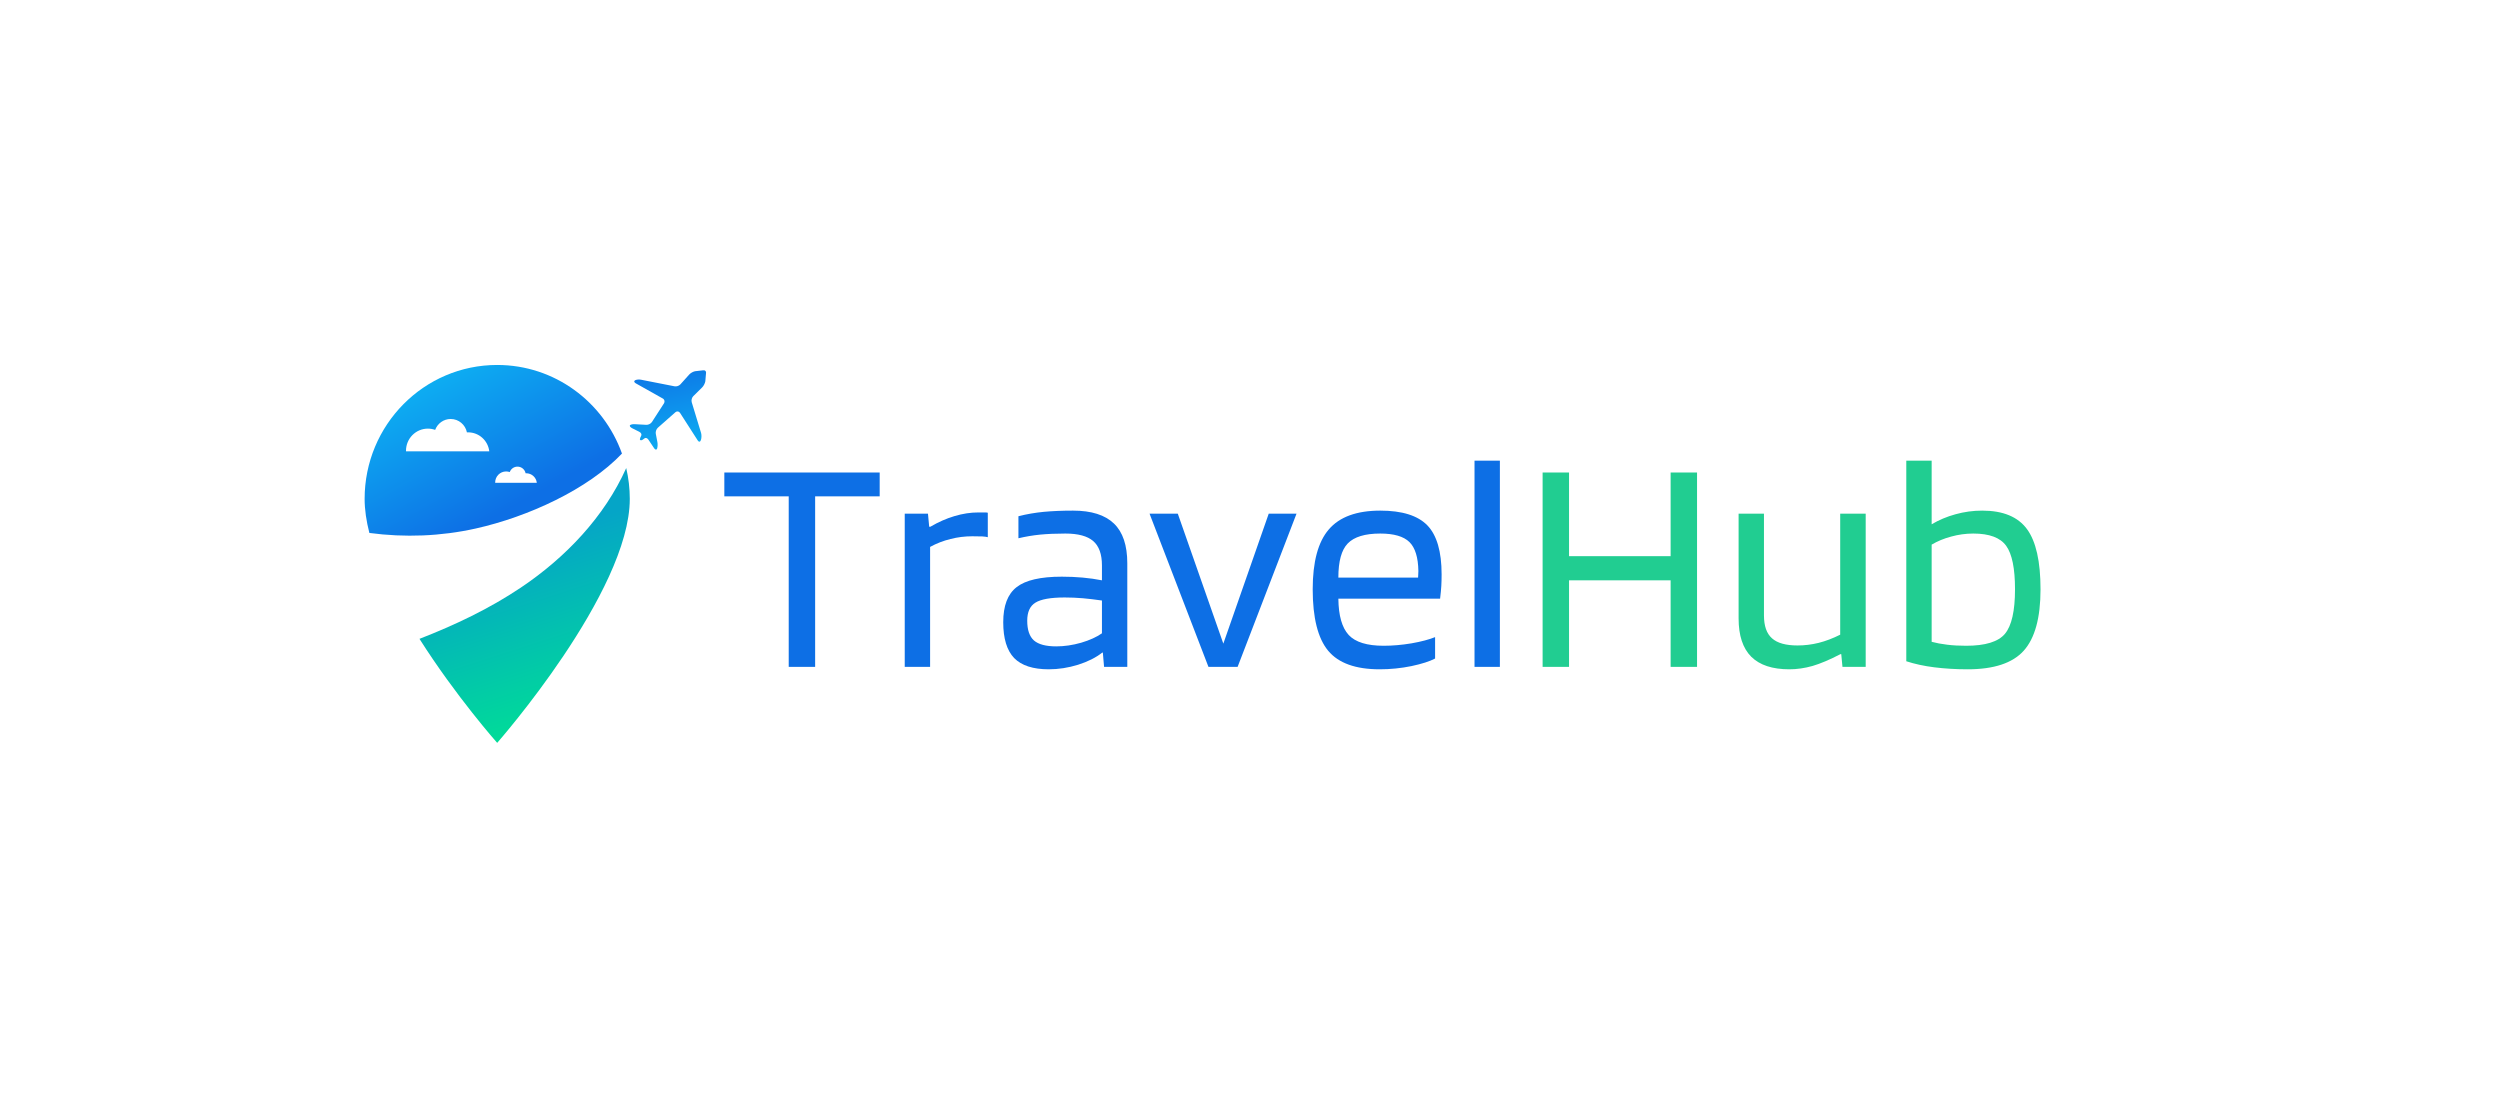 <svg xmlns="http://www.w3.org/2000/svg" xmlns:xlink="http://www.w3.org/1999/xlink" width="343" zoomAndPan="magnify" viewBox="0 0 257.25 114.75" height="153" preserveAspectRatio="xMidYMid meet" version="1.0"><defs><g/><clipPath id="854901f8e2"><path d="M 37.512 37.555 L 64 37.555 L 64 56 L 37.512 56 Z M 37.512 37.555 " clip-rule="nonzero"/></clipPath><clipPath id="ff35d45d3c"><path d="M 51.16 37.555 C 43.625 37.555 37.52 43.727 37.52 51.336 C 37.52 52.438 37.695 53.617 38.008 54.84 C 41.648 55.328 45.371 55.184 48.957 54.383 C 54.34 53.18 60.5 50.355 64 46.672 C 62.105 41.355 57.074 37.555 51.16 37.555 Z M 41.781 46.441 L 41.777 46.383 C 41.777 45.125 42.785 44.105 44.031 44.105 C 44.293 44.105 44.543 44.152 44.777 44.234 C 45.02 43.582 45.645 43.113 46.375 43.113 C 47.199 43.113 47.887 43.703 48.047 44.492 C 48.086 44.488 48.125 44.488 48.168 44.488 C 49.293 44.488 50.219 45.34 50.348 46.445 L 41.781 46.445 Z M 50.953 49.68 L 50.953 49.648 C 50.953 49.02 51.457 48.512 52.082 48.512 C 52.211 48.512 52.336 48.535 52.453 48.574 C 52.574 48.246 52.883 48.016 53.25 48.016 C 53.664 48.016 54.008 48.309 54.086 48.703 C 54.105 48.703 54.125 48.699 54.148 48.699 C 54.711 48.699 55.176 49.125 55.238 49.68 Z M 50.953 49.68 " clip-rule="nonzero"/></clipPath><linearGradient x1="166.613" gradientTransform="matrix(0.111, 0, 0, 0.112, 37.519, 37.556)" y1="198.552" x2="44.78" gradientUnits="userSpaceOnUse" y2="-24.463" id="f2524b0dba"><stop stop-opacity="1" stop-color="rgb(5.099%, 43.5%, 89.799%)" offset="0"/><stop stop-opacity="1" stop-color="rgb(5.099%, 43.5%, 89.799%)" offset="0.25"/><stop stop-opacity="1" stop-color="rgb(5.099%, 43.5%, 89.799%)" offset="0.281"/><stop stop-opacity="1" stop-color="rgb(5.099%, 43.535%, 89.807%)" offset="0.289"/><stop stop-opacity="1" stop-color="rgb(5.099%, 43.747%, 89.85%)" offset="0.297"/><stop stop-opacity="1" stop-color="rgb(5.099%, 44.099%, 89.92%)" offset="0.305"/><stop stop-opacity="1" stop-color="rgb(5.099%, 44.452%, 89.992%)" offset="0.312"/><stop stop-opacity="1" stop-color="rgb(5.099%, 44.804%, 90.063%)" offset="0.32"/><stop stop-opacity="1" stop-color="rgb(5.099%, 45.157%, 90.135%)" offset="0.328"/><stop stop-opacity="1" stop-color="rgb(5.099%, 45.509%, 90.207%)" offset="0.336"/><stop stop-opacity="1" stop-color="rgb(5.099%, 45.862%, 90.279%)" offset="0.344"/><stop stop-opacity="1" stop-color="rgb(5.099%, 46.214%, 90.35%)" offset="0.352"/><stop stop-opacity="1" stop-color="rgb(5.099%, 46.567%, 90.421%)" offset="0.359"/><stop stop-opacity="1" stop-color="rgb(5.099%, 46.919%, 90.492%)" offset="0.367"/><stop stop-opacity="1" stop-color="rgb(5.099%, 47.27%, 90.564%)" offset="0.375"/><stop stop-opacity="1" stop-color="rgb(5.099%, 47.623%, 90.636%)" offset="0.383"/><stop stop-opacity="1" stop-color="rgb(5.099%, 47.975%, 90.707%)" offset="0.391"/><stop stop-opacity="1" stop-color="rgb(5.099%, 48.328%, 90.779%)" offset="0.398"/><stop stop-opacity="1" stop-color="rgb(5.099%, 48.68%, 90.851%)" offset="0.406"/><stop stop-opacity="1" stop-color="rgb(5.099%, 49.033%, 90.921%)" offset="0.414"/><stop stop-opacity="1" stop-color="rgb(5.099%, 49.385%, 90.993%)" offset="0.422"/><stop stop-opacity="1" stop-color="rgb(5.099%, 49.738%, 91.064%)" offset="0.43"/><stop stop-opacity="1" stop-color="rgb(5.099%, 50.09%, 91.136%)" offset="0.438"/><stop stop-opacity="1" stop-color="rgb(5.099%, 50.443%, 91.208%)" offset="0.445"/><stop stop-opacity="1" stop-color="rgb(5.099%, 50.795%, 91.28%)" offset="0.451"/><stop stop-opacity="1" stop-color="rgb(5.099%, 50.97%, 91.316%)" offset="0.453"/><stop stop-opacity="1" stop-color="rgb(5.099%, 51.146%, 91.351%)" offset="0.461"/><stop stop-opacity="1" stop-color="rgb(5.099%, 51.498%, 91.423%)" offset="0.469"/><stop stop-opacity="1" stop-color="rgb(5.099%, 51.851%, 91.493%)" offset="0.477"/><stop stop-opacity="1" stop-color="rgb(5.099%, 52.203%, 91.565%)" offset="0.484"/><stop stop-opacity="1" stop-color="rgb(5.099%, 52.556%, 91.637%)" offset="0.492"/><stop stop-opacity="1" stop-color="rgb(5.099%, 52.908%, 91.708%)" offset="0.5"/><stop stop-opacity="1" stop-color="rgb(5.099%, 53.261%, 91.78%)" offset="0.508"/><stop stop-opacity="1" stop-color="rgb(5.099%, 53.613%, 91.852%)" offset="0.516"/><stop stop-opacity="1" stop-color="rgb(5.099%, 53.966%, 91.924%)" offset="0.523"/><stop stop-opacity="1" stop-color="rgb(5.099%, 54.318%, 91.994%)" offset="0.531"/><stop stop-opacity="1" stop-color="rgb(5.099%, 54.669%, 92.065%)" offset="0.539"/><stop stop-opacity="1" stop-color="rgb(5.099%, 55.022%, 92.137%)" offset="0.547"/><stop stop-opacity="1" stop-color="rgb(5.099%, 55.374%, 92.209%)" offset="0.549"/><stop stop-opacity="1" stop-color="rgb(5.099%, 55.551%, 92.245%)" offset="0.555"/><stop stop-opacity="1" stop-color="rgb(5.099%, 55.727%, 92.281%)" offset="0.562"/><stop stop-opacity="1" stop-color="rgb(5.099%, 56.079%, 92.352%)" offset="0.57"/><stop stop-opacity="1" stop-color="rgb(5.099%, 56.432%, 92.424%)" offset="0.578"/><stop stop-opacity="1" stop-color="rgb(5.099%, 56.784%, 92.494%)" offset="0.586"/><stop stop-opacity="1" stop-color="rgb(5.099%, 57.137%, 92.566%)" offset="0.594"/><stop stop-opacity="1" stop-color="rgb(5.099%, 57.489%, 92.638%)" offset="0.602"/><stop stop-opacity="1" stop-color="rgb(5.099%, 57.841%, 92.709%)" offset="0.609"/><stop stop-opacity="1" stop-color="rgb(5.099%, 58.194%, 92.781%)" offset="0.617"/><stop stop-opacity="1" stop-color="rgb(5.099%, 58.545%, 92.853%)" offset="0.625"/><stop stop-opacity="1" stop-color="rgb(5.099%, 58.897%, 92.924%)" offset="0.633"/><stop stop-opacity="1" stop-color="rgb(5.099%, 59.25%, 92.995%)" offset="0.641"/><stop stop-opacity="1" stop-color="rgb(5.099%, 59.602%, 93.066%)" offset="0.648"/><stop stop-opacity="1" stop-color="rgb(5.099%, 59.955%, 93.138%)" offset="0.656"/><stop stop-opacity="1" stop-color="rgb(5.099%, 60.307%, 93.21%)" offset="0.664"/><stop stop-opacity="1" stop-color="rgb(5.099%, 60.66%, 93.282%)" offset="0.672"/><stop stop-opacity="1" stop-color="rgb(5.099%, 61.012%, 93.353%)" offset="0.68"/><stop stop-opacity="1" stop-color="rgb(5.099%, 61.365%, 93.425%)" offset="0.688"/><stop stop-opacity="1" stop-color="rgb(5.099%, 61.717%, 93.497%)" offset="0.695"/><stop stop-opacity="1" stop-color="rgb(5.099%, 62.068%, 93.567%)" offset="0.703"/><stop stop-opacity="1" stop-color="rgb(5.099%, 62.421%, 93.639%)" offset="0.711"/><stop stop-opacity="1" stop-color="rgb(5.099%, 62.773%, 93.71%)" offset="0.719"/><stop stop-opacity="1" stop-color="rgb(5.099%, 63.126%, 93.782%)" offset="0.727"/><stop stop-opacity="1" stop-color="rgb(5.099%, 63.478%, 93.854%)" offset="0.734"/><stop stop-opacity="1" stop-color="rgb(5.099%, 63.831%, 93.925%)" offset="0.742"/><stop stop-opacity="1" stop-color="rgb(5.099%, 64.183%, 93.997%)" offset="0.75"/><stop stop-opacity="1" stop-color="rgb(5.099%, 64.536%, 94.067%)" offset="0.758"/><stop stop-opacity="1" stop-color="rgb(5.099%, 64.888%, 94.139%)" offset="0.766"/><stop stop-opacity="1" stop-color="rgb(5.099%, 65.24%, 94.211%)" offset="0.773"/><stop stop-opacity="1" stop-color="rgb(5.099%, 65.593%, 94.283%)" offset="0.781"/><stop stop-opacity="1" stop-color="rgb(5.099%, 65.944%, 94.354%)" offset="0.789"/><stop stop-opacity="1" stop-color="rgb(5.099%, 66.296%, 94.426%)" offset="0.797"/><stop stop-opacity="1" stop-color="rgb(5.099%, 66.649%, 94.498%)" offset="0.805"/><stop stop-opacity="1" stop-color="rgb(5.099%, 67.001%, 94.568%)" offset="0.812"/><stop stop-opacity="1" stop-color="rgb(5.099%, 67.354%, 94.64%)" offset="0.82"/><stop stop-opacity="1" stop-color="rgb(5.099%, 67.706%, 94.711%)" offset="0.828"/><stop stop-opacity="1" stop-color="rgb(5.099%, 68.059%, 94.783%)" offset="0.836"/><stop stop-opacity="1" stop-color="rgb(5.099%, 68.411%, 94.855%)" offset="0.844"/><stop stop-opacity="1" stop-color="rgb(5.099%, 68.764%, 94.926%)" offset="0.852"/><stop stop-opacity="1" stop-color="rgb(5.099%, 69.116%, 94.998%)" offset="0.859"/><stop stop-opacity="1" stop-color="rgb(5.099%, 69.469%, 95.068%)" offset="0.867"/><stop stop-opacity="1" stop-color="rgb(5.099%, 69.82%, 95.14%)" offset="0.875"/><stop stop-opacity="1" stop-color="rgb(5.099%, 70.172%, 95.212%)" offset="0.883"/><stop stop-opacity="1" stop-color="rgb(5.099%, 70.474%, 95.273%)" offset="0.891"/><stop stop-opacity="1" stop-color="rgb(5.099%, 70.599%, 95.299%)" offset="0.906"/><stop stop-opacity="1" stop-color="rgb(5.099%, 70.599%, 95.299%)" offset="0.938"/><stop stop-opacity="1" stop-color="rgb(5.099%, 70.599%, 95.299%)" offset="1"/></linearGradient><clipPath id="d21b9f836d"><path d="M 43 48 L 65 48 L 65 76.441 L 43 76.441 Z M 43 48 " clip-rule="nonzero"/></clipPath><clipPath id="78a64da53a"><path d="M 64.805 51.336 C 64.805 60.922 51.16 76.441 51.16 76.441 C 51.16 76.441 46.918 71.656 43.164 65.738 C 46.816 64.316 50.352 62.641 53.605 60.457 C 58.184 57.383 62.199 53.18 64.438 48.164 C 64.676 49.184 64.805 50.242 64.805 51.336 Z M 64.805 51.336 " clip-rule="nonzero"/></clipPath><linearGradient x1="207.256" gradientTransform="matrix(0.111, 0, 0, 0.112, 37.519, 37.556)" y1="360.323" x2="115.08" gradientUnits="userSpaceOnUse" y2="74.19" id="5deb9764c3"><stop stop-opacity="1" stop-color="rgb(0%, 88.199%, 57.999%)" offset="0"/><stop stop-opacity="1" stop-color="rgb(0%, 88.199%, 57.999%)" offset="0.062"/><stop stop-opacity="1" stop-color="rgb(0.012%, 88.052%, 58.124%)" offset="0.078"/><stop stop-opacity="1" stop-color="rgb(0.037%, 87.758%, 58.376%)" offset="0.086"/><stop stop-opacity="1" stop-color="rgb(0.061%, 87.46%, 58.629%)" offset="0.094"/><stop stop-opacity="1" stop-color="rgb(0.085%, 87.161%, 58.884%)" offset="0.102"/><stop stop-opacity="1" stop-color="rgb(0.111%, 86.864%, 59.138%)" offset="0.109"/><stop stop-opacity="1" stop-color="rgb(0.136%, 86.565%, 59.393%)" offset="0.117"/><stop stop-opacity="1" stop-color="rgb(0.16%, 86.267%, 59.648%)" offset="0.125"/><stop stop-opacity="1" stop-color="rgb(0.186%, 85.97%, 59.901%)" offset="0.133"/><stop stop-opacity="1" stop-color="rgb(0.211%, 85.67%, 60.156%)" offset="0.141"/><stop stop-opacity="1" stop-color="rgb(0.235%, 85.373%, 60.411%)" offset="0.148"/><stop stop-opacity="1" stop-color="rgb(0.261%, 85.074%, 60.666%)" offset="0.156"/><stop stop-opacity="1" stop-color="rgb(0.285%, 84.776%, 60.921%)" offset="0.164"/><stop stop-opacity="1" stop-color="rgb(0.31%, 84.479%, 61.174%)" offset="0.172"/><stop stop-opacity="1" stop-color="rgb(0.336%, 84.18%, 61.429%)" offset="0.18"/><stop stop-opacity="1" stop-color="rgb(0.36%, 83.882%, 61.684%)" offset="0.188"/><stop stop-opacity="1" stop-color="rgb(0.385%, 83.583%, 61.938%)" offset="0.195"/><stop stop-opacity="1" stop-color="rgb(0.41%, 83.286%, 62.192%)" offset="0.199"/><stop stop-opacity="1" stop-color="rgb(0.423%, 83.138%, 62.32%)" offset="0.203"/><stop stop-opacity="1" stop-color="rgb(0.435%, 82.988%, 62.447%)" offset="0.211"/><stop stop-opacity="1" stop-color="rgb(0.459%, 82.689%, 62.701%)" offset="0.219"/><stop stop-opacity="1" stop-color="rgb(0.485%, 82.391%, 62.956%)" offset="0.227"/><stop stop-opacity="1" stop-color="rgb(0.51%, 82.092%, 63.211%)" offset="0.234"/><stop stop-opacity="1" stop-color="rgb(0.536%, 81.795%, 63.464%)" offset="0.242"/><stop stop-opacity="1" stop-color="rgb(0.56%, 81.497%, 63.719%)" offset="0.25"/><stop stop-opacity="1" stop-color="rgb(0.584%, 81.198%, 63.974%)" offset="0.258"/><stop stop-opacity="1" stop-color="rgb(0.61%, 80.901%, 64.229%)" offset="0.266"/><stop stop-opacity="1" stop-color="rgb(0.635%, 80.602%, 64.484%)" offset="0.273"/><stop stop-opacity="1" stop-color="rgb(0.659%, 80.304%, 64.737%)" offset="0.281"/><stop stop-opacity="1" stop-color="rgb(0.685%, 80.006%, 64.992%)" offset="0.289"/><stop stop-opacity="1" stop-color="rgb(0.71%, 79.707%, 65.247%)" offset="0.297"/><stop stop-opacity="1" stop-color="rgb(0.734%, 79.41%, 65.501%)" offset="0.305"/><stop stop-opacity="1" stop-color="rgb(0.76%, 79.111%, 65.755%)" offset="0.312"/><stop stop-opacity="1" stop-color="rgb(0.784%, 78.813%, 66.01%)" offset="0.32"/><stop stop-opacity="1" stop-color="rgb(0.809%, 78.516%, 66.264%)" offset="0.328"/><stop stop-opacity="1" stop-color="rgb(0.835%, 78.217%, 66.519%)" offset="0.336"/><stop stop-opacity="1" stop-color="rgb(0.859%, 77.919%, 66.774%)" offset="0.344"/><stop stop-opacity="1" stop-color="rgb(0.883%, 77.62%, 67.027%)" offset="0.352"/><stop stop-opacity="1" stop-color="rgb(0.909%, 77.322%, 67.282%)" offset="0.359"/><stop stop-opacity="1" stop-color="rgb(0.934%, 77.023%, 67.537%)" offset="0.367"/><stop stop-opacity="1" stop-color="rgb(0.96%, 76.726%, 67.792%)" offset="0.375"/><stop stop-opacity="1" stop-color="rgb(0.984%, 76.428%, 68.047%)" offset="0.383"/><stop stop-opacity="1" stop-color="rgb(1.009%, 76.129%, 68.3%)" offset="0.391"/><stop stop-opacity="1" stop-color="rgb(1.035%, 75.832%, 68.555%)" offset="0.398"/><stop stop-opacity="1" stop-color="rgb(1.059%, 75.533%, 68.81%)" offset="0.406"/><stop stop-opacity="1" stop-color="rgb(1.083%, 75.235%, 69.064%)" offset="0.414"/><stop stop-opacity="1" stop-color="rgb(1.109%, 74.937%, 69.318%)" offset="0.422"/><stop stop-opacity="1" stop-color="rgb(1.134%, 74.638%, 69.572%)" offset="0.43"/><stop stop-opacity="1" stop-color="rgb(1.158%, 74.341%, 69.827%)" offset="0.438"/><stop stop-opacity="1" stop-color="rgb(1.184%, 74.042%, 70.082%)" offset="0.445"/><stop stop-opacity="1" stop-color="rgb(1.208%, 73.744%, 70.337%)" offset="0.453"/><stop stop-opacity="1" stop-color="rgb(1.233%, 73.447%, 70.59%)" offset="0.461"/><stop stop-opacity="1" stop-color="rgb(1.259%, 73.148%, 70.845%)" offset="0.469"/><stop stop-opacity="1" stop-color="rgb(1.283%, 72.85%, 71.1%)" offset="0.477"/><stop stop-opacity="1" stop-color="rgb(1.308%, 72.551%, 71.355%)" offset="0.484"/><stop stop-opacity="1" stop-color="rgb(1.334%, 72.253%, 71.609%)" offset="0.492"/><stop stop-opacity="1" stop-color="rgb(1.358%, 71.956%, 71.863%)" offset="0.5"/><stop stop-opacity="1" stop-color="rgb(1.382%, 71.657%, 72.118%)" offset="0.508"/><stop stop-opacity="1" stop-color="rgb(1.408%, 71.359%, 72.372%)" offset="0.516"/><stop stop-opacity="1" stop-color="rgb(1.433%, 71.06%, 72.627%)" offset="0.523"/><stop stop-opacity="1" stop-color="rgb(1.459%, 70.763%, 72.882%)" offset="0.531"/><stop stop-opacity="1" stop-color="rgb(1.483%, 70.465%, 73.135%)" offset="0.539"/><stop stop-opacity="1" stop-color="rgb(1.508%, 70.166%, 73.39%)" offset="0.547"/><stop stop-opacity="1" stop-color="rgb(1.534%, 69.868%, 73.645%)" offset="0.555"/><stop stop-opacity="1" stop-color="rgb(1.558%, 69.569%, 73.9%)" offset="0.562"/><stop stop-opacity="1" stop-color="rgb(1.582%, 69.272%, 74.153%)" offset="0.57"/><stop stop-opacity="1" stop-color="rgb(1.608%, 68.974%, 74.408%)" offset="0.578"/><stop stop-opacity="1" stop-color="rgb(1.633%, 68.675%, 74.663%)" offset="0.586"/><stop stop-opacity="1" stop-color="rgb(1.657%, 68.378%, 74.918%)" offset="0.594"/><stop stop-opacity="1" stop-color="rgb(1.683%, 68.079%, 75.172%)" offset="0.602"/><stop stop-opacity="1" stop-color="rgb(1.707%, 67.781%, 75.426%)" offset="0.609"/><stop stop-opacity="1" stop-color="rgb(1.732%, 67.484%, 75.681%)" offset="0.617"/><stop stop-opacity="1" stop-color="rgb(1.758%, 67.184%, 75.935%)" offset="0.625"/><stop stop-opacity="1" stop-color="rgb(1.782%, 66.887%, 76.19%)" offset="0.633"/><stop stop-opacity="1" stop-color="rgb(1.807%, 66.588%, 76.445%)" offset="0.641"/><stop stop-opacity="1" stop-color="rgb(1.833%, 66.29%, 76.698%)" offset="0.648"/><stop stop-opacity="1" stop-color="rgb(1.857%, 65.993%, 76.953%)" offset="0.656"/><stop stop-opacity="1" stop-color="rgb(1.883%, 65.694%, 77.208%)" offset="0.664"/><stop stop-opacity="1" stop-color="rgb(1.907%, 65.396%, 77.463%)" offset="0.672"/><stop stop-opacity="1" stop-color="rgb(1.932%, 65.097%, 77.716%)" offset="0.68"/><stop stop-opacity="1" stop-color="rgb(1.958%, 64.799%, 77.971%)" offset="0.688"/><stop stop-opacity="1" stop-color="rgb(1.984%, 64.474%, 78.249%)" offset="0.75"/><stop stop-opacity="1" stop-color="rgb(1.999%, 64.299%, 78.4%)" offset="0.801"/><stop stop-opacity="1" stop-color="rgb(1.999%, 64.299%, 78.4%)" offset="1"/></linearGradient><clipPath id="52e4215b59"><path d="M 64 38 L 72.66 38 L 72.66 47 L 64 47 Z M 64 38 " clip-rule="nonzero"/></clipPath><clipPath id="c7fc452b7f"><path d="M 72.648 38.41 L 72.578 39.238 C 72.543 39.441 72.398 39.723 72.25 39.867 L 71.332 40.773 C 71.188 40.918 71.117 41.195 71.18 41.395 L 72.141 44.551 C 72.199 44.75 72.195 45.066 72.129 45.262 L 72.121 45.289 C 72.055 45.484 71.91 45.504 71.801 45.328 L 69.977 42.488 C 69.867 42.316 69.652 42.285 69.5 42.418 L 67.691 44.016 C 67.539 44.152 67.441 44.426 67.48 44.629 L 67.645 45.488 C 67.688 45.688 67.672 45.984 67.621 46.148 C 67.566 46.309 67.434 46.301 67.316 46.133 L 66.719 45.238 C 66.605 45.07 66.422 45.012 66.312 45.113 C 66.203 45.215 66.051 45.301 65.977 45.305 C 65.898 45.309 65.84 45.262 65.844 45.199 C 65.844 45.133 65.906 44.973 65.98 44.84 C 66.055 44.707 65.969 44.523 65.785 44.434 L 65.734 44.406 C 65.734 44.402 65.738 44.398 65.738 44.395 C 65.734 44.398 65.73 44.402 65.73 44.406 L 65.047 44.062 C 64.867 43.973 64.766 43.84 64.82 43.762 C 64.879 43.688 65.094 43.637 65.297 43.648 L 66.512 43.715 C 66.715 43.727 66.969 43.598 67.082 43.426 L 68.324 41.504 C 68.434 41.332 68.383 41.109 68.203 41.008 L 65.422 39.445 C 65.242 39.348 65.215 39.203 65.352 39.129 C 65.492 39.055 65.766 39.031 65.965 39.074 L 69.406 39.75 C 69.605 39.793 69.875 39.707 70.012 39.551 L 70.918 38.543 C 71.055 38.387 71.328 38.234 71.527 38.199 L 72.348 38.105 C 72.547 38.07 72.684 38.207 72.648 38.41 Z M 72.648 38.41 " clip-rule="nonzero"/></clipPath><linearGradient x1="274.57" gradientTransform="matrix(0.111, 0, 0, 0.112, 37.519, 37.556)" y1="-1.696" x2="293.366" gradientUnits="userSpaceOnUse" y2="83.561" id="76e0c3f7c6"><stop stop-opacity="1" stop-color="rgb(5.099%, 44.962%, 90.096%)" offset="0"/><stop stop-opacity="1" stop-color="rgb(5.099%, 45.154%, 90.135%)" offset="0.016"/><stop stop-opacity="1" stop-color="rgb(5.099%, 45.54%, 90.213%)" offset="0.031"/><stop stop-opacity="1" stop-color="rgb(5.099%, 45.927%, 90.292%)" offset="0.047"/><stop stop-opacity="1" stop-color="rgb(5.099%, 46.313%, 90.37%)" offset="0.062"/><stop stop-opacity="1" stop-color="rgb(5.099%, 46.7%, 90.448%)" offset="0.078"/><stop stop-opacity="1" stop-color="rgb(5.099%, 47.087%, 90.527%)" offset="0.094"/><stop stop-opacity="1" stop-color="rgb(5.099%, 47.473%, 90.605%)" offset="0.109"/><stop stop-opacity="1" stop-color="rgb(5.099%, 47.859%, 90.685%)" offset="0.125"/><stop stop-opacity="1" stop-color="rgb(5.099%, 48.247%, 90.762%)" offset="0.141"/><stop stop-opacity="1" stop-color="rgb(5.099%, 48.633%, 90.84%)" offset="0.156"/><stop stop-opacity="1" stop-color="rgb(5.099%, 49.019%, 90.919%)" offset="0.172"/><stop stop-opacity="1" stop-color="rgb(5.099%, 49.406%, 90.997%)" offset="0.176"/><stop stop-opacity="1" stop-color="rgb(5.099%, 49.6%, 91.037%)" offset="0.188"/><stop stop-opacity="1" stop-color="rgb(5.099%, 49.792%, 91.077%)" offset="0.203"/><stop stop-opacity="1" stop-color="rgb(5.099%, 50.18%, 91.154%)" offset="0.219"/><stop stop-opacity="1" stop-color="rgb(5.099%, 50.566%, 91.234%)" offset="0.234"/><stop stop-opacity="1" stop-color="rgb(5.099%, 50.952%, 91.312%)" offset="0.25"/><stop stop-opacity="1" stop-color="rgb(5.099%, 51.34%, 91.389%)" offset="0.266"/><stop stop-opacity="1" stop-color="rgb(5.099%, 51.726%, 91.469%)" offset="0.281"/><stop stop-opacity="1" stop-color="rgb(5.099%, 52.112%, 91.547%)" offset="0.297"/><stop stop-opacity="1" stop-color="rgb(5.099%, 52.499%, 91.626%)" offset="0.312"/><stop stop-opacity="1" stop-color="rgb(5.099%, 52.885%, 91.704%)" offset="0.328"/><stop stop-opacity="1" stop-color="rgb(5.099%, 53.271%, 91.782%)" offset="0.344"/><stop stop-opacity="1" stop-color="rgb(5.099%, 53.659%, 91.861%)" offset="0.359"/><stop stop-opacity="1" stop-color="rgb(5.099%, 54.045%, 91.939%)" offset="0.375"/><stop stop-opacity="1" stop-color="rgb(5.099%, 54.431%, 92.018%)" offset="0.391"/><stop stop-opacity="1" stop-color="rgb(5.099%, 54.819%, 92.096%)" offset="0.406"/><stop stop-opacity="1" stop-color="rgb(5.099%, 55.205%, 92.175%)" offset="0.422"/><stop stop-opacity="1" stop-color="rgb(5.099%, 55.591%, 92.253%)" offset="0.438"/><stop stop-opacity="1" stop-color="rgb(5.099%, 55.978%, 92.331%)" offset="0.453"/><stop stop-opacity="1" stop-color="rgb(5.099%, 56.364%, 92.41%)" offset="0.469"/><stop stop-opacity="1" stop-color="rgb(5.099%, 56.75%, 92.488%)" offset="0.484"/><stop stop-opacity="1" stop-color="rgb(5.099%, 57.138%, 92.567%)" offset="0.5"/><stop stop-opacity="1" stop-color="rgb(5.099%, 57.524%, 92.645%)" offset="0.516"/><stop stop-opacity="1" stop-color="rgb(5.099%, 57.91%, 92.723%)" offset="0.531"/><stop stop-opacity="1" stop-color="rgb(5.099%, 58.298%, 92.802%)" offset="0.547"/><stop stop-opacity="1" stop-color="rgb(5.099%, 58.684%, 92.88%)" offset="0.562"/><stop stop-opacity="1" stop-color="rgb(5.099%, 59.071%, 92.96%)" offset="0.578"/><stop stop-opacity="1" stop-color="rgb(5.099%, 59.457%, 93.037%)" offset="0.594"/><stop stop-opacity="1" stop-color="rgb(5.099%, 59.843%, 93.117%)" offset="0.609"/><stop stop-opacity="1" stop-color="rgb(5.099%, 60.231%, 93.195%)" offset="0.625"/><stop stop-opacity="1" stop-color="rgb(5.099%, 60.617%, 93.272%)" offset="0.641"/><stop stop-opacity="1" stop-color="rgb(5.099%, 61.003%, 93.352%)" offset="0.656"/><stop stop-opacity="1" stop-color="rgb(5.099%, 61.391%, 93.43%)" offset="0.672"/><stop stop-opacity="1" stop-color="rgb(5.099%, 61.777%, 93.509%)" offset="0.688"/><stop stop-opacity="1" stop-color="rgb(5.099%, 62.163%, 93.587%)" offset="0.703"/><stop stop-opacity="1" stop-color="rgb(5.099%, 62.55%, 93.665%)" offset="0.719"/><stop stop-opacity="1" stop-color="rgb(5.099%, 62.936%, 93.744%)" offset="0.734"/><stop stop-opacity="1" stop-color="rgb(5.099%, 63.322%, 93.822%)" offset="0.75"/><stop stop-opacity="1" stop-color="rgb(5.099%, 63.71%, 93.901%)" offset="0.766"/><stop stop-opacity="1" stop-color="rgb(5.099%, 64.096%, 93.979%)" offset="0.781"/><stop stop-opacity="1" stop-color="rgb(5.099%, 64.482%, 94.058%)" offset="0.797"/><stop stop-opacity="1" stop-color="rgb(5.099%, 64.87%, 94.136%)" offset="0.812"/><stop stop-opacity="1" stop-color="rgb(5.099%, 65.256%, 94.214%)" offset="0.824"/><stop stop-opacity="1" stop-color="rgb(5.099%, 65.45%, 94.254%)" offset="0.828"/><stop stop-opacity="1" stop-color="rgb(5.099%, 65.642%, 94.293%)" offset="0.844"/><stop stop-opacity="1" stop-color="rgb(5.099%, 66.029%, 94.371%)" offset="0.859"/><stop stop-opacity="1" stop-color="rgb(5.099%, 66.415%, 94.45%)" offset="0.875"/><stop stop-opacity="1" stop-color="rgb(5.099%, 66.801%, 94.528%)" offset="0.891"/><stop stop-opacity="1" stop-color="rgb(5.099%, 67.189%, 94.606%)" offset="0.906"/><stop stop-opacity="1" stop-color="rgb(5.099%, 67.575%, 94.685%)" offset="0.922"/><stop stop-opacity="1" stop-color="rgb(5.099%, 67.961%, 94.763%)" offset="0.938"/><stop stop-opacity="1" stop-color="rgb(5.099%, 68.349%, 94.843%)" offset="0.953"/><stop stop-opacity="1" stop-color="rgb(5.099%, 68.735%, 94.92%)" offset="0.969"/><stop stop-opacity="1" stop-color="rgb(5.099%, 69.122%, 95%)" offset="0.984"/><stop stop-opacity="1" stop-color="rgb(5.099%, 69.508%, 95.078%)" offset="1"/></linearGradient><clipPath id="7d74ac5492"><path d="M 65 44 L 66 44 L 66 45 L 65 45 Z M 65 44 " clip-rule="nonzero"/></clipPath><clipPath id="0747ce48ea"><path d="M 65.73 44.402 L 65.73 44.406 C 65.734 44.402 65.734 44.395 65.734 44.391 C 65.734 44.395 65.73 44.402 65.73 44.402 Z M 65.73 44.402 " clip-rule="nonzero"/></clipPath><linearGradient x1="-1899.397" gradientTransform="matrix(-0.028, 0.108, -0.107, -0.028, -195.073, 195.96)" y1="-1943.262" x2="-1899.468" gradientUnits="userSpaceOnUse" y2="-1943.391" id="174e2374c7"><stop stop-opacity="1" stop-color="rgb(5.099%, 58.894%, 92.924%)" offset="0"/><stop stop-opacity="1" stop-color="rgb(5.099%, 58.897%, 92.924%)" offset="0.46"/><stop stop-opacity="1" stop-color="rgb(5.099%, 58.902%, 92.924%)" offset="0.5"/><stop stop-opacity="1" stop-color="rgb(5.099%, 58.905%, 92.924%)" offset="0.54"/><stop stop-opacity="1" stop-color="rgb(5.099%, 58.91%, 92.926%)" offset="1"/></linearGradient></defs><g clip-path="url(#854901f8e2)"><g clip-path="url(#ff35d45d3c)"><path fill="url(#f2524b0dba)" d="M 37.52 37.555 L 37.52 55.328 L 64 55.328 L 64 37.555 Z M 37.52 37.555 " fill-rule="nonzero"/></g></g><g clip-path="url(#d21b9f836d)"><g clip-path="url(#78a64da53a)"><path fill="url(#5deb9764c3)" d="M 43.164 48.164 L 43.164 76.441 L 64.805 76.441 L 64.805 48.164 Z M 43.164 48.164 " fill-rule="nonzero"/></g></g><g clip-path="url(#52e4215b59)"><g clip-path="url(#c7fc452b7f)"><path fill="url(#76e0c3f7c6)" d="M 64.766 38.07 L 64.766 46.309 L 72.66 46.309 L 72.66 38.07 Z M 64.766 38.07 " fill-rule="nonzero"/></g></g><g clip-path="url(#7d74ac5492)"><g clip-path="url(#0747ce48ea)"><path fill="url(#174e2374c7)" d="M 65.738 44.391 L 65.73 44.391 L 65.727 44.406 L 65.734 44.406 Z M 65.738 44.391 " fill-rule="nonzero"/></g></g><g fill="#0d6fe5" fill-opacity="1"><g transform="translate(74.05, 68.621)"><g><path d="M 16.469 -20 L 16.469 -17.547 L 9.828 -17.547 L 9.828 0 L 7.109 0 L 7.109 -17.547 L 0.484 -17.547 L 0.484 -20 Z M 16.469 -20 "/></g></g></g><g fill="#0d6fe5" fill-opacity="1"><g transform="translate(90.988, 68.621)"><g><path d="M 4.719 0 L 2.109 0 L 2.109 -15.766 L 4.5 -15.766 L 4.625 -14.422 L 4.75 -14.422 C 5.582 -14.91 6.41 -15.273 7.234 -15.516 C 8.066 -15.766 8.891 -15.891 9.703 -15.891 C 10.035 -15.891 10.258 -15.891 10.375 -15.891 C 10.5 -15.891 10.594 -15.879 10.656 -15.859 L 10.656 -13.344 C 10.508 -13.383 10.32 -13.41 10.094 -13.422 C 9.875 -13.43 9.531 -13.438 9.062 -13.438 C 8.289 -13.438 7.539 -13.344 6.812 -13.156 C 6.082 -12.977 5.383 -12.707 4.719 -12.344 Z M 4.719 0 "/></g></g></g><g fill="#0d6fe5" fill-opacity="1"><g transform="translate(102.249, 68.621)"><g><path d="M 5.672 0.25 C 4.055 0.25 2.867 -0.133 2.109 -0.906 C 1.359 -1.688 0.984 -2.914 0.984 -4.594 C 0.984 -6.289 1.441 -7.492 2.359 -8.203 C 3.273 -8.922 4.828 -9.281 7.016 -9.281 C 7.742 -9.281 8.457 -9.25 9.156 -9.188 C 9.852 -9.125 10.516 -9.031 11.141 -8.906 L 11.141 -10.438 C 11.141 -11.602 10.836 -12.441 10.234 -12.953 C 9.641 -13.461 8.688 -13.719 7.375 -13.719 C 6.395 -13.719 5.531 -13.68 4.781 -13.609 C 4.039 -13.535 3.297 -13.41 2.547 -13.234 L 2.547 -15.5 C 3.398 -15.719 4.27 -15.867 5.156 -15.953 C 6.039 -16.035 7.047 -16.078 8.172 -16.078 C 10.055 -16.078 11.457 -15.633 12.375 -14.75 C 13.289 -13.875 13.75 -12.508 13.75 -10.656 L 13.75 0 L 11.359 0 L 11.234 -1.469 L 11.172 -1.469 C 10.523 -0.957 9.695 -0.539 8.688 -0.219 C 7.676 0.094 6.672 0.25 5.672 0.25 Z M 7.312 -7.141 C 5.863 -7.141 4.859 -6.961 4.297 -6.609 C 3.734 -6.266 3.453 -5.645 3.453 -4.75 C 3.453 -3.812 3.68 -3.133 4.141 -2.719 C 4.609 -2.312 5.375 -2.109 6.438 -2.109 C 7.27 -2.109 8.125 -2.234 9 -2.484 C 9.875 -2.742 10.586 -3.066 11.141 -3.453 L 11.141 -6.828 C 10.43 -6.93 9.773 -7.008 9.172 -7.062 C 8.566 -7.113 7.945 -7.141 7.312 -7.141 Z M 7.312 -7.141 "/></g></g></g><g fill="#0d6fe5" fill-opacity="1"><g transform="translate(117.975, 68.621)"><g><path d="M 12.578 -15.766 L 15.438 -15.766 L 9.375 0 L 6.375 0 L 0.312 -15.766 L 3.219 -15.766 L 7.906 -2.391 Z M 12.578 -15.766 "/></g></g></g><g fill="#0d6fe5" fill-opacity="1"><g transform="translate(133.733, 68.621)"><g><path d="M 13.938 -3.062 L 13.938 -0.859 C 13.383 -0.566 12.57 -0.305 11.5 -0.078 C 10.426 0.141 9.336 0.25 8.234 0.25 C 5.766 0.25 4 -0.383 2.938 -1.656 C 1.875 -2.938 1.344 -5.047 1.344 -7.984 C 1.344 -10.805 1.895 -12.859 3 -14.141 C 4.102 -15.43 5.867 -16.078 8.297 -16.078 C 10.547 -16.078 12.16 -15.57 13.141 -14.562 C 14.117 -13.551 14.609 -11.867 14.609 -9.516 C 14.609 -9.086 14.598 -8.691 14.578 -8.328 C 14.555 -7.961 14.516 -7.523 14.453 -7.016 L 3.984 -7.016 C 4.004 -5.273 4.359 -4.031 5.047 -3.281 C 5.742 -2.539 6.941 -2.172 8.641 -2.172 C 9.555 -2.172 10.516 -2.254 11.516 -2.422 C 12.516 -2.598 13.32 -2.812 13.938 -3.062 Z M 12.219 -9.859 C 12.195 -11.266 11.891 -12.258 11.297 -12.844 C 10.703 -13.426 9.703 -13.719 8.297 -13.719 C 6.723 -13.719 5.609 -13.379 4.953 -12.703 C 4.305 -12.035 3.984 -10.863 3.984 -9.188 L 12.188 -9.188 C 12.188 -9.227 12.191 -9.328 12.203 -9.484 C 12.211 -9.648 12.219 -9.773 12.219 -9.859 Z M 12.219 -9.859 "/></g></g></g><g fill="#0d6fe5" fill-opacity="1"><g transform="translate(149.619, 68.621)"><g><path d="M 4.719 -21.219 L 4.719 0 L 2.109 0 L 2.109 -21.219 Z M 4.719 -21.219 "/></g></g></g><g fill="#21cd91" fill-opacity="1"><g transform="translate(156.438, 68.621)"><g><path d="M 5.016 0 L 2.297 0 L 2.297 -20 L 5.016 -20 L 5.016 -11.391 L 15.469 -11.391 L 15.469 -20 L 18.188 -20 L 18.188 0 L 15.469 0 L 15.469 -8.906 L 5.016 -8.906 Z M 5.016 0 "/></g></g></g><g fill="#21cd91" fill-opacity="1"><g transform="translate(176.918, 68.621)"><g><path d="M 7.203 0.25 C 5.461 0.25 4.156 -0.18 3.281 -1.047 C 2.414 -1.922 1.984 -3.234 1.984 -4.984 L 1.984 -15.766 L 4.594 -15.766 L 4.594 -5.297 C 4.594 -4.211 4.867 -3.426 5.422 -2.938 C 5.973 -2.445 6.848 -2.203 8.047 -2.203 C 8.766 -2.203 9.488 -2.289 10.219 -2.469 C 10.957 -2.656 11.695 -2.938 12.438 -3.312 L 12.438 -15.766 L 15.062 -15.766 L 15.062 0 L 12.672 0 L 12.547 -1.312 L 12.469 -1.312 C 11.363 -0.738 10.406 -0.332 9.594 -0.094 C 8.789 0.133 7.992 0.25 7.203 0.25 Z M 7.203 0.25 "/></g></g></g><g fill="#21cd91" fill-opacity="1"><g transform="translate(194.079, 68.621)"><g><path d="M 9.891 -16.078 C 12.035 -16.078 13.57 -15.441 14.5 -14.172 C 15.426 -12.91 15.891 -10.848 15.891 -7.984 C 15.891 -5.047 15.312 -2.938 14.156 -1.656 C 13.008 -0.383 11.086 0.25 8.391 0.25 C 7.18 0.25 6.039 0.18 4.969 0.047 C 3.906 -0.086 2.941 -0.297 2.078 -0.578 L 2.078 -21.219 L 4.688 -21.219 L 4.688 -14.672 C 5.438 -15.117 6.254 -15.461 7.141 -15.703 C 8.035 -15.953 8.953 -16.078 9.891 -16.078 Z M 13.266 -7.984 C 13.266 -10.129 12.961 -11.617 12.359 -12.453 C 11.754 -13.297 10.625 -13.719 8.969 -13.719 C 8.195 -13.719 7.438 -13.613 6.688 -13.406 C 5.945 -13.207 5.281 -12.93 4.688 -12.578 L 4.688 -2.578 C 5.156 -2.453 5.688 -2.352 6.281 -2.281 C 6.875 -2.207 7.523 -2.172 8.234 -2.172 C 10.211 -2.172 11.547 -2.582 12.234 -3.406 C 12.922 -4.238 13.266 -5.766 13.266 -7.984 Z M 13.266 -7.984 "/></g></g></g></svg>